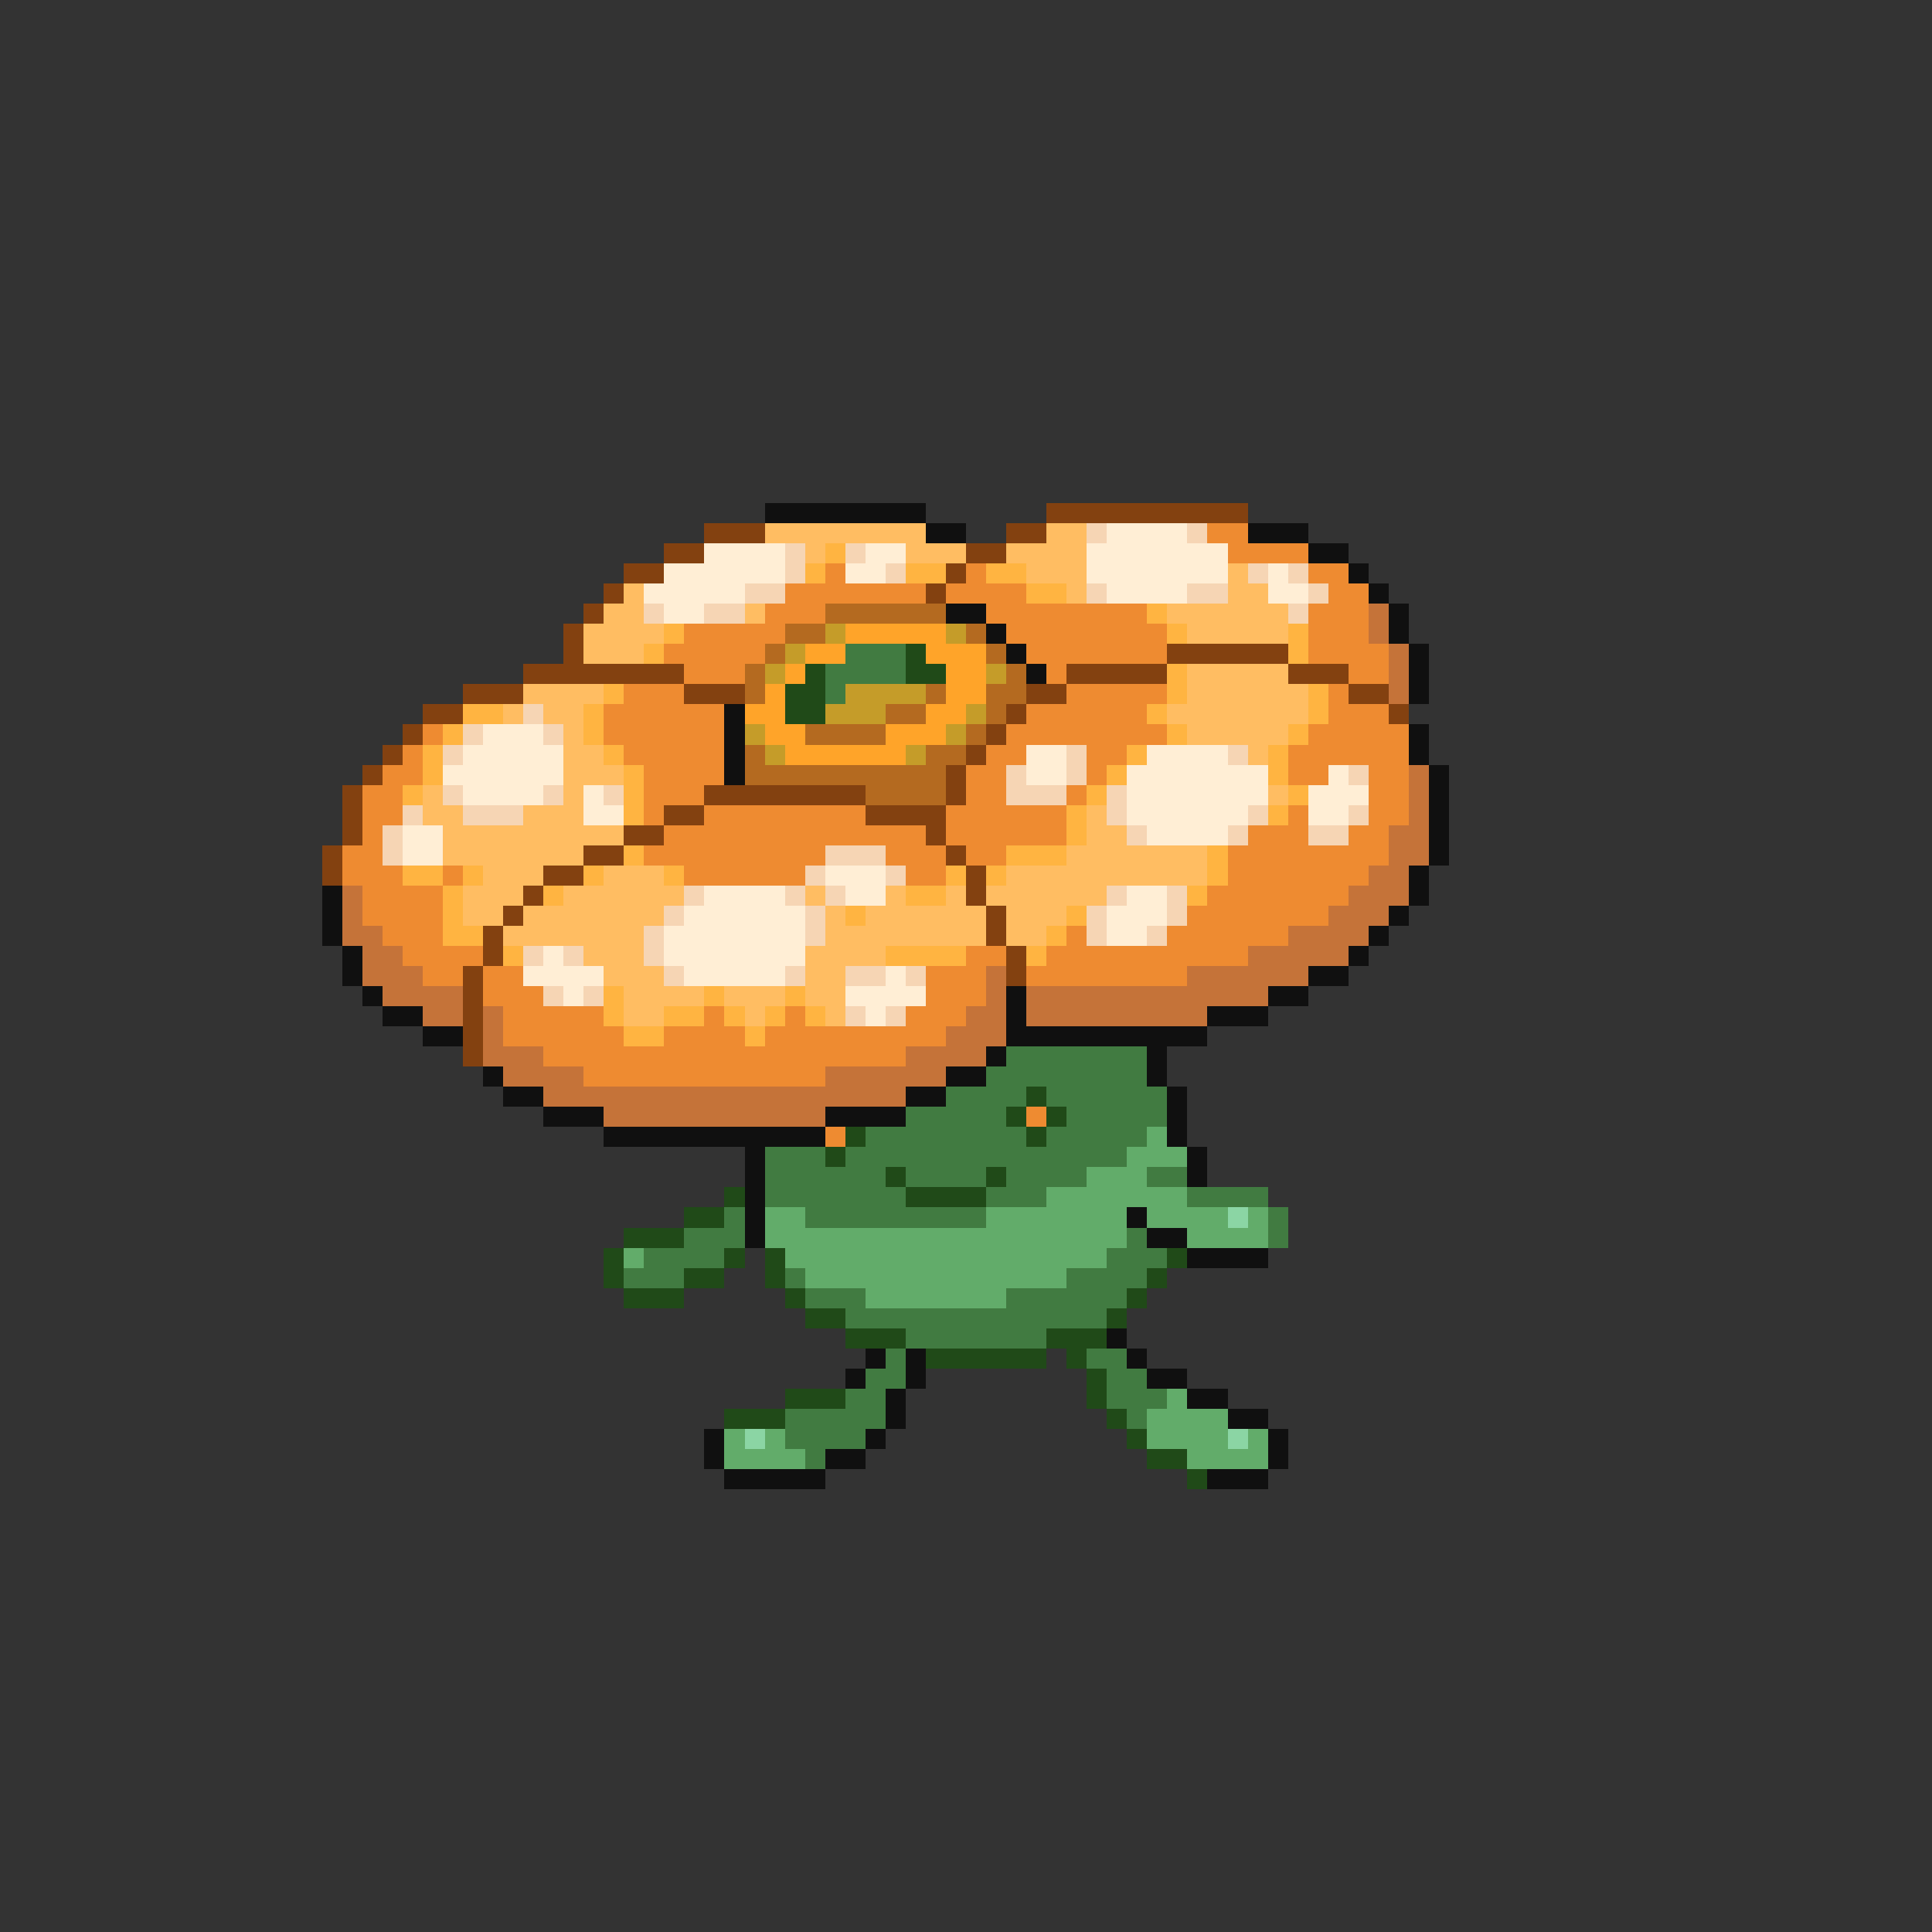 <svg xmlns="http://www.w3.org/2000/svg" viewBox="0 -0.5 96 96" shape-rendering="crispEdges">
<rect x="0" y="-0.5" width="96" height="96" fill="#333333" stroke="none"/>
<path stroke="#101010" d="M38 25h8M46 26h2M62 26h3M65 27h2M67 28h1M68 29h1M47 30h2M69 30h1M49 31h1M69 31h1M50 32h1M70 32h1M51 33h1M70 33h1M70 34h1M36 35h1M36 36h1M70 36h1M36 37h1M70 37h1M36 38h1M71 38h1M71 39h1M71 40h1M71 41h1M71 42h1M70 43h1M16 44h1M70 44h1M16 45h1M69 45h1M16 46h1M68 46h1M17 47h1M67 47h1M17 48h1M65 48h2M18 49h1M50 49h1M63 49h2M19 50h2M50 50h1M60 50h3M21 51h2M50 51h10M49 52h1M57 52h1M24 53h1M47 53h2M57 53h1M25 54h2M45 54h2M58 54h1M27 55h3M41 55h4M58 55h1M30 56h11M58 56h1M37 57h1M59 57h1M37 58h1M59 58h1M37 59h1M37 60h1M56 60h1M37 61h1M57 61h2M59 62h4M55 66h1M43 67h1M45 67h1M56 67h1M42 68h1M45 68h1M57 68h2M44 69h1M59 69h2M44 70h1M61 70h2M35 71h1M43 71h1M63 71h1M35 72h1M41 72h2M63 72h1M36 73h5M60 73h3" />
<path stroke="#834110" d="M52 25h10M35 26h3M50 26h2M33 27h2M48 27h2M31 28h2M47 28h1M30 29h1M46 29h1M29 30h1M28 31h1M28 32h1M58 32h6M26 33h8M53 33h5M64 33h3M23 34h3M34 34h3M51 34h2M67 34h2M21 35h2M50 35h1M69 35h1M20 36h1M49 36h1M19 37h1M48 37h1M18 38h1M47 38h1M17 39h1M35 39h8M47 39h1M17 40h1M33 40h2M43 40h4M17 41h1M31 41h2M46 41h1M16 42h1M29 42h2M47 42h1M16 43h1M27 43h2M48 43h1M26 44h1M48 44h1M25 45h1M49 45h1M24 46h1M49 46h1M24 47h1M50 47h1M23 48h1M50 48h1M23 49h1M23 50h1M23 51h1M23 52h1" />
<path stroke="#ffbd62" d="M38 26h8M52 26h2M40 27h1M45 27h3M50 27h4M51 28h3M61 28h1M31 29h1M53 29h1M61 29h2M30 30h2M37 30h1M58 30h6M29 31h4M59 31h5M29 32h3M59 33h5M26 34h4M59 34h6M25 35h1M27 35h2M58 35h7M28 36h1M59 36h5M28 37h2M62 37h1M28 38h3M21 39h1M28 39h1M63 39h1M21 40h2M26 40h3M54 40h1M22 41h9M54 41h2M22 42h7M53 42h7M24 43h3M30 43h3M50 43h10M23 44h3M28 44h6M40 44h1M44 44h1M47 44h1M49 44h6M23 45h2M26 45h7M41 45h1M43 45h6M50 45h3M25 46h7M41 46h8M50 46h2M29 47h3M40 47h4M30 48h3M40 48h2M31 49h4M36 49h3M40 49h2M31 50h2M37 50h1M41 50h1" />
<path stroke="#f6d5b4" d="M54 26h1M59 26h1M39 27h1M42 27h1M39 28h1M44 28h1M62 28h1M64 28h1M37 29h2M54 29h1M59 29h2M65 29h1M32 30h1M35 30h2M64 30h1M26 35h1M23 36h1M27 36h1M22 37h1M53 37h1M61 37h1M50 38h1M53 38h1M67 38h1M22 39h1M27 39h1M30 39h1M50 39h3M55 39h1M20 40h1M23 40h3M55 40h1M62 40h1M67 40h1M19 41h1M56 41h1M61 41h1M65 41h2M19 42h1M41 42h3M40 43h1M44 43h1M34 44h1M39 44h1M41 44h1M55 44h1M58 44h1M33 45h1M40 45h1M54 45h1M58 45h1M32 46h1M40 46h1M54 46h1M57 46h1M26 47h1M28 47h1M32 47h1M33 48h1M39 48h1M42 48h2M45 48h1M27 49h1M29 49h1M42 50h1M44 50h1" />
<path stroke="#ffeed5" d="M55 26h4M35 27h4M43 27h2M54 27h7M33 28h6M42 28h2M54 28h7M63 28h1M32 29h5M55 29h4M63 29h2M33 30h2M24 36h3M23 37h5M51 37h2M57 37h4M22 38h6M51 38h2M56 38h7M66 38h1M23 39h4M29 39h1M56 39h7M65 39h3M29 40h2M56 40h6M65 40h2M20 41h2M57 41h4M20 42h2M41 43h3M35 44h4M42 44h2M56 44h2M34 45h6M55 45h3M33 46h7M55 46h2M27 47h1M33 47h7M26 48h4M34 48h5M44 48h1M28 49h1M42 49h4M43 50h1" />
<path stroke="#ee8b31" d="M60 26h2M61 27h4M41 28h1M48 28h1M65 28h2M39 29h7M47 29h4M66 29h2M38 30h3M49 30h8M65 30h3M34 31h5M50 31h8M65 31h3M33 32h5M51 32h7M65 32h4M34 33h3M52 33h1M67 33h2M31 34h3M53 34h5M66 34h1M30 35h6M51 35h6M66 35h3M21 36h1M30 36h6M50 36h8M65 36h5M20 37h1M31 37h5M49 37h2M54 37h2M64 37h6M19 38h2M32 38h4M48 38h2M54 38h1M64 38h2M68 38h2M18 39h2M32 39h3M48 39h2M53 39h1M68 39h2M18 40h2M32 40h1M35 40h8M47 40h6M64 40h1M68 40h2M18 41h1M33 41h13M47 41h6M62 41h3M67 41h2M17 42h2M32 42h9M44 42h3M48 42h2M61 42h8M17 43h3M22 43h1M34 43h6M45 43h2M61 43h7M18 44h4M60 44h7M18 45h4M59 45h7M19 46h3M53 46h1M58 46h6M20 47h4M48 47h2M52 47h10M21 48h2M24 48h2M46 48h3M51 48h8M24 49h3M46 49h3M25 50h5M35 50h1M39 50h1M45 50h3M25 51h6M33 51h4M38 51h9M27 52h18M29 53h12M51 55h1M41 56h1" />
<path stroke="#ffb441" d="M41 27h1M40 28h1M45 28h2M49 28h2M51 29h2M57 30h1M33 31h1M58 31h1M64 31h1M32 32h1M64 32h1M58 33h1M30 34h1M58 34h1M65 34h1M23 35h2M29 35h1M57 35h1M65 35h1M22 36h1M29 36h1M58 36h1M64 36h1M21 37h1M30 37h1M56 37h1M63 37h1M21 38h1M31 38h1M55 38h1M63 38h1M20 39h1M31 39h1M54 39h1M64 39h1M31 40h1M53 40h1M63 40h1M53 41h1M31 42h1M50 42h3M60 42h1M20 43h2M23 43h1M29 43h1M33 43h1M47 43h1M49 43h1M60 43h1M22 44h1M27 44h1M45 44h2M59 44h1M22 45h1M42 45h1M53 45h1M22 46h2M52 46h1M25 47h1M44 47h4M51 47h1M30 49h1M35 49h1M39 49h1M30 50h1M33 50h2M36 50h1M38 50h1M40 50h1M31 51h2M37 51h1" />
<path stroke="#b46a20" d="M41 30h6M39 31h2M48 31h1M38 32h1M49 32h1M37 33h1M50 33h1M37 34h1M46 34h1M49 34h2M44 35h2M49 35h1M40 36h4M48 36h1M37 37h1M46 37h2M37 38h10M43 39h4" />
<path stroke="#c57339" d="M68 30h1M68 31h1M69 32h1M69 33h1M69 34h1M70 38h1M70 39h1M70 40h1M69 41h2M69 42h2M68 43h2M17 44h1M67 44h3M17 45h1M66 45h3M17 46h2M64 46h4M18 47h2M62 47h5M18 48h3M49 48h1M59 48h6M19 49h4M49 49h1M51 49h12M21 50h2M24 50h1M48 50h2M51 50h9M24 51h1M47 51h3M24 52h3M45 52h4M25 53h4M41 53h6M27 54h18M30 55h11" />
<path stroke="#c59c29" d="M41 31h1M47 31h1M39 32h1M38 33h1M49 33h1M42 34h4M41 35h3M48 35h1M37 36h1M47 36h1M38 37h1M45 37h1" />
<path stroke="#ffa429" d="M42 31h5M40 32h2M46 32h3M39 33h1M47 33h2M38 34h1M47 34h2M37 35h2M46 35h2M38 36h2M44 36h3M39 37h6" />
<path stroke="#417b41" d="M42 32h3M41 33h4M41 34h1M50 52h7M49 53h8M47 54h4M52 54h6M45 55h5M53 55h5M43 56h8M52 56h5M38 57h3M42 57h14M38 58h6M45 58h4M50 58h4M57 58h2M38 59h7M49 59h3M59 59h4M36 60h1M40 60h9M63 60h1M34 61h3M56 61h1M63 61h1M32 62h4M55 62h3M31 63h3M39 63h1M53 63h4M40 64h3M50 64h6M42 65h13M45 66h7M44 67h1M54 67h2M43 68h2M55 68h2M42 69h2M55 69h3M39 70h5M56 70h1M39 71h4M40 72h1" />
<path stroke="#204a18" d="M45 32h1M40 33h1M45 33h2M39 34h2M39 35h2M51 54h1M50 55h1M52 55h1M42 56h1M51 56h1M41 57h1M44 58h1M49 58h1M36 59h1M45 59h4M34 60h2M31 61h3M30 62h1M36 62h1M38 62h1M58 62h1M30 63h1M34 63h2M38 63h1M57 63h1M31 64h3M39 64h1M56 64h1M40 65h2M55 65h1M42 66h3M52 66h3M46 67h6M53 67h1M54 68h1M39 69h3M54 69h1M36 70h3M55 70h1M56 71h1M57 72h2M59 73h1" />
<path stroke="#62ac6a" d="M57 56h1M56 57h3M54 58h3M52 59h7M38 60h2M49 60h7M57 60h4M62 60h1M38 61h18M59 61h4M31 62h1M39 62h16M40 63h13M43 64h7M58 69h1M57 70h4M36 71h1M38 71h1M57 71h4M62 71h1M36 72h4M59 72h4" />
<path stroke="#8bd5a4" d="M61 60h1M37 71h1M61 71h1" />
</svg>